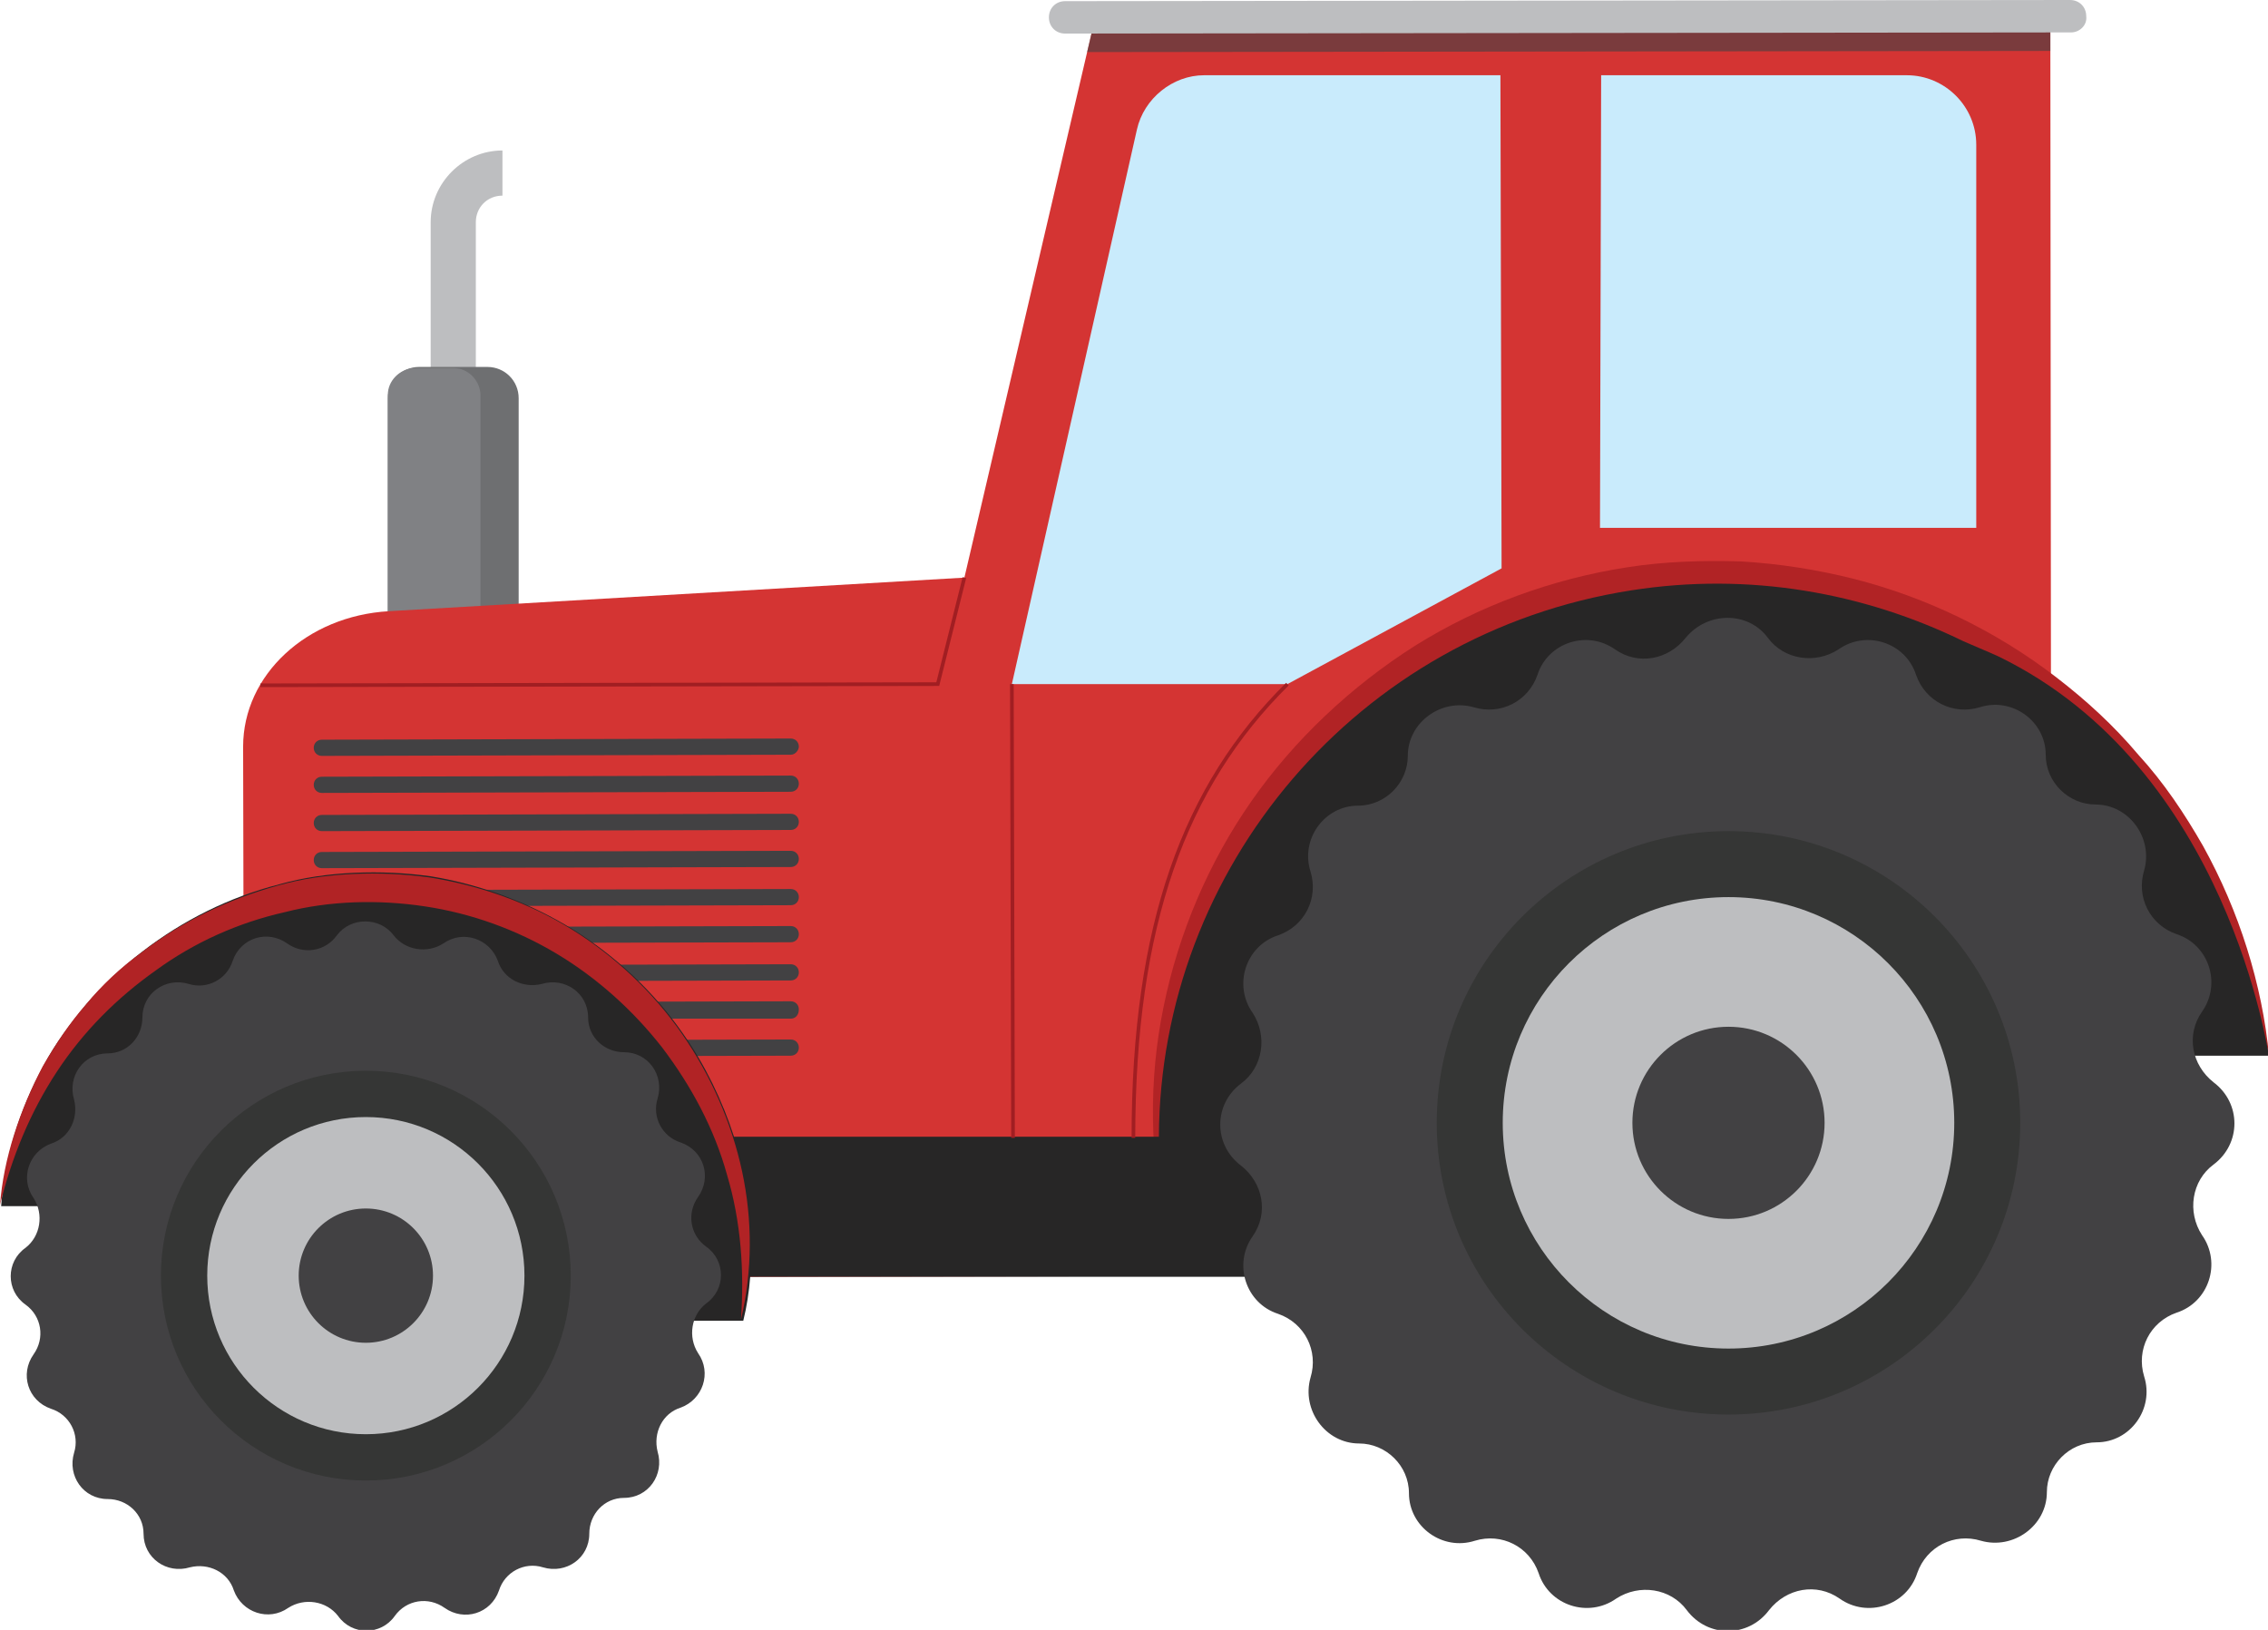 <?xml version="1.0" encoding="utf-8"?>
<!-- Generator: Adobe Illustrator 18.1.1, SVG Export Plug-In . SVG Version: 6.00 Build 0)  -->
<svg version="1.1" id="Warstwa_1" xmlns="http://www.w3.org/2000/svg" xmlns:xlink="http://www.w3.org/1999/xlink" x="0px" y="0px"
	 viewBox="0 0 195.9 140.8" enable-background="new 0 0 195.9 140.8" xml:space="preserve">
<g>
	<path fill="#BDBEC0" d="M37.2,19.2l0,14.5l3.9,0l0-14.5c0-1.3,1-2.3,2.3-2.3l0-3.9C40,13,37.2,15.8,37.2,19.2z"/>
	<path fill="#6E6F71" d="M42.1,62.7l-5.9,0c-1.5,0-2.7-1.2-2.7-2.7l0-25.6c0-1.5,1.2-2.7,2.7-2.7l5.9,0c1.5,0,2.7,1.2,2.7,2.7
		l0,25.6C44.7,61.5,43.5,62.7,42.1,62.7z"/>
	<path fill="#808184" d="M39.3,62.7l-3.5,0c-1.2,0-2.2-1-2.3-2.2l0-26.4c0-1.2,1-2.2,2.2-2.3l3.5,0c1.2,0,2.2,1,2.3,2.2l0,26.4
		C41.5,61.7,40.5,62.7,39.3,62.7z"/>
	<g>
		<path fill="#D43433" d="M94.3,2.8l-11,47.1l-49.7,2.9C26.5,53.2,21,58.3,21,64.5l0.1,45.9l48-0.1l51.8-0.1l56.3-0.1L177.1,2.7
			L94.3,2.8z"/>
		<polygon opacity="0.61" fill="#424143" points="93.9,4.5 177.1,4.4 177.1,2.7 94.3,2.8 		"/>
		<path fill="#BDBEC0" d="M178.9,2.8L92,2.9c-0.8,0-1.4-0.6-1.4-1.4l0,0c0-0.8,0.6-1.4,1.4-1.4L178.8,0c0.8,0,1.4,0.6,1.4,1.4l0,0
			C180.3,2.2,179.6,2.8,178.9,2.8z"/>
		<g>
			<path fill="#C9EBFC" d="M98.2,11.2L87.4,59.1l23.8,0l18.5-10l-0.1-42.6l-25.6,0C101.3,6.5,98.8,8.5,98.2,11.2z"/>
			<path fill="#C9EBFC" d="M138.2,45.6l32.5,0l0-33.1c0-3.3-2.7-6-6-6l-26.4,0L138.2,45.6z"/>
		</g>
		<g>
			<path fill="#424143" d="M68.3,65.2l-40.5,0.1c-0.4,0-0.7-0.3-0.7-0.7l0,0c0-0.4,0.3-0.7,0.7-0.7l40.5-0.1c0.4,0,0.7,0.3,0.7,0.7
				l0,0C69,64.8,68.7,65.2,68.3,65.2z"/>
			<path fill="#424143" d="M68.3,68.4l-40.5,0.1c-0.4,0-0.7-0.3-0.7-0.7l0,0c0-0.4,0.3-0.7,0.7-0.7L68.3,67c0.4,0,0.7,0.3,0.7,0.7
				l0,0C69,68.1,68.7,68.4,68.3,68.4z"/>
			<path fill="#424143" d="M68.3,71.7l-40.5,0.1c-0.4,0-0.7-0.3-0.7-0.7l0,0c0-0.4,0.3-0.7,0.7-0.7l40.5-0.1c0.4,0,0.7,0.3,0.7,0.7
				l0,0C69,71.4,68.7,71.7,68.3,71.7z"/>
			<path fill="#424143" d="M68.3,74.9L27.8,75c-0.4,0-0.7-0.3-0.7-0.7l0,0c0-0.4,0.3-0.7,0.7-0.7l40.5-0.1c0.4,0,0.7,0.3,0.7,0.7
				l0,0C69,74.6,68.7,74.9,68.3,74.9z"/>
			<path fill="#424143" d="M68.3,78.2l-40.5,0.1c-0.4,0-0.7-0.3-0.7-0.7l0,0c0-0.4,0.3-0.7,0.7-0.7l40.5-0.1c0.4,0,0.7,0.3,0.7,0.7
				l0,0C69,77.9,68.7,78.2,68.3,78.2z"/>
			<path fill="#424143" d="M68.3,81.4l-40.5,0.1c-0.4,0-0.7-0.3-0.7-0.7l0,0c0-0.4,0.3-0.7,0.7-0.7l40.5-0.1c0.4,0,0.7,0.3,0.7,0.7
				l0,0C69,81.1,68.7,81.4,68.3,81.4z"/>
			<path fill="#424143" d="M68.3,84.7l-40.5,0.1c-0.4,0-0.7-0.3-0.7-0.7l0,0c0-0.4,0.3-0.7,0.7-0.7l40.5-0.1c0.4,0,0.7,0.3,0.7,0.7
				l0,0C69,84.4,68.7,84.7,68.3,84.7z"/>
			<path fill="#424143" d="M68.3,88L27.8,88c-0.4,0-0.7-0.3-0.7-0.7l0,0c0-0.4,0.3-0.7,0.7-0.7l40.5-0.1c0.4,0,0.7,0.3,0.7,0.7l0,0
				C69,87.7,68.7,88,68.3,88z"/>
			<path fill="#424143" d="M68.3,91.2l-40.5,0.1c-0.4,0-0.7-0.3-0.7-0.7l0,0c0-0.4,0.3-0.7,0.7-0.7l40.5-0.1c0.4,0,0.7,0.3,0.7,0.7
				l0,0C69,90.9,68.7,91.2,68.3,91.2z"/>
		</g>
		<path fill="#B12325" d="M190.3,73.1c-1.6-2.8-3.4-5.5-5.6-7.9c-2.1-2.5-4.5-4.7-7.1-6.7c-5.2-4-11.2-6.9-17.5-8.5
			c-3.2-0.8-6.4-1.3-9.7-1.5c-3.3-0.1-6.6,0-9.8,0.5c-6.5,1-12.8,3.3-18.4,6.8c-5.5,3.5-10.4,8.1-14.1,13.4
			c-3.7,5.3-6.3,11.4-7.6,17.8c-1.3,6.3-1.2,12.9,0.2,19c-0.5-6.3,0-12.6,1.8-18.6c1.7-6,4.5-11.5,8.2-16.4c3.8-4.8,8.3-9,13.6-12
			c5.2-3.1,11-5.2,17-6.1c6-0.9,12.1-0.7,18,0.7c5.9,1.3,11.5,3.9,16.6,7.4c5,3.5,9.4,7.9,12.8,13.1c3.5,5.1,5.9,11,7.3,17.2
			C195.4,85,193.4,78.7,190.3,73.1z"/>
		<path fill="#272626" d="M172.6,56.7c-1.1-0.5-2.1-0.9-3-1.3c-8.6-4.2-18.5-6-28.7-4.4c-23.7,3.7-40.7,24-40.8,47.2l-36.7,0
			c-1-3.1-2.5-6.2-4.4-8.9c-2.5-3.6-5.8-6.7-9.5-9c-3.7-2.3-8-3.9-12.3-4.6c-2.2-0.3-4.4-0.4-6.6-0.3c-2.2,0.1-4.4,0.4-6.5,1
			c-4.3,1.1-8.3,3.1-11.8,5.8c-1.7,1.3-3.3,2.8-4.8,4.5c-1.4,1.7-2.7,3.4-3.7,5.3c-2.1,3.8-3.4,8-3.7,12.2l21,0l0,6.1l29.6,0
			l0.1,3.8l13.4,0c0.3-1.2,0.5-2.5,0.6-3.8l4.4,0l32.1,0l19.7,0l52-0.1l0-12.1l0-6.9l23,0C195.9,91.3,192.6,66.4,172.6,56.7z"/>
		<g>
			<path fill="#424143" d="M152.7,55.1L152.7,55.1c1.4,1.9,4.1,2.3,6.1,1l0,0c2.4-1.7,5.8-0.6,6.7,2.2l0,0c0.8,2.3,3.2,3.5,5.5,2.8
				l0,0c2.8-0.9,5.7,1.2,5.7,4.1l0,0c0,2.4,2,4.3,4.3,4.3l0,0c2.9,0,5,2.9,4.2,5.7l0,0c-0.7,2.3,0.5,4.7,2.8,5.5l0,0
				c2.8,0.9,3.9,4.3,2.2,6.7l0,0c-1.4,2-0.9,4.6,1,6.1l0,0c2.4,1.8,2.4,5.3,0,7.1l0,0c-1.9,1.4-2.3,4.1-1,6.1l0,0
				c1.7,2.4,0.6,5.8-2.2,6.7l0,0c-2.3,0.8-3.5,3.2-2.8,5.5v0c0.9,2.8-1.2,5.7-4.1,5.7l0,0c-2.4,0-4.3,2-4.3,4.3l0,0
				c0,2.9-2.9,5-5.7,4.2v0c-2.3-0.7-4.7,0.5-5.5,2.8l0,0c-0.9,2.8-4.3,3.9-6.7,2.2l0,0c-2-1.4-4.6-0.9-6.1,1l0,0
				c-1.8,2.4-5.3,2.4-7.1,0l0,0c-1.4-1.9-4.1-2.3-6.1-1l0,0c-2.4,1.7-5.8,0.6-6.7-2.2l0,0c-0.8-2.3-3.2-3.5-5.5-2.8v0
				c-2.8,0.9-5.7-1.2-5.7-4.1l0,0c0-2.4-2-4.3-4.3-4.3l0,0c-2.9,0-5-2.9-4.2-5.7v0c0.7-2.3-0.5-4.7-2.8-5.5l0,0
				c-2.8-0.9-3.9-4.3-2.2-6.7h0c1.4-2,0.9-4.6-1-6.1l0,0c-2.4-1.8-2.4-5.3,0-7.1l0,0c1.9-1.4,2.3-4.1,1-6.1h0
				c-1.7-2.4-0.6-5.8,2.2-6.7l0,0c2.3-0.8,3.5-3.2,2.8-5.5l0,0c-0.9-2.8,1.2-5.7,4.1-5.7l0,0c2.4,0,4.3-2,4.3-4.3l0,0
				c0-2.9,2.9-5,5.7-4.2l0,0c2.3,0.7,4.7-0.5,5.5-2.8l0,0c0.9-2.8,4.3-3.9,6.7-2.2l0,0c2,1.4,4.6,0.9,6.1-1l0,0
				C147.5,52.8,151,52.8,152.7,55.1z"/>
			<circle fill="#353635" cx="149.3" cy="97" r="25.2"/>
			<circle fill="#BDBEC0" cx="149.3" cy="97" r="19.5"/>
			<g>
				<circle fill="#424143" cx="149.3" cy="97" r="8.3"/>
			</g>
		</g>
		<g>
			<path fill="#424143" d="M34,80.8L34,80.8c1,1.3,2.9,1.6,4.3,0.7l0,0c1.7-1.2,4-0.4,4.7,1.5l0,0c0.5,1.6,2.2,2.4,3.8,2l0,0
				c2-0.6,4,0.8,4,2.9l0,0c0,1.7,1.4,3,3.1,3l0,0c2.1,0,3.5,2,2.9,4l0,0c-0.5,1.6,0.4,3.3,2,3.8l0,0c2,0.7,2.7,3,1.5,4.7l0,0
				c-1,1.4-0.7,3.3,0.7,4.3l0,0c1.7,1.2,1.7,3.7,0,4.9l0,0c-1.3,1-1.6,2.9-0.7,4.3l0,0c1.2,1.7,0.4,4-1.5,4.7l0,0
				c-1.6,0.5-2.4,2.2-2,3.8l0,0c0.6,2-0.8,4-2.9,4l0,0c-1.7,0-3,1.4-3,3.1l0,0c0,2.1-2,3.5-4,2.9l0,0c-1.6-0.5-3.3,0.4-3.8,2l0,0
				c-0.7,2-3,2.7-4.7,1.5l0,0c-1.4-1-3.3-0.7-4.3,0.7l0,0c-1.2,1.7-3.7,1.7-4.9,0l0,0c-1-1.3-2.9-1.6-4.3-0.7l0,0
				c-1.7,1.2-4,0.4-4.7-1.5l0,0c-0.5-1.6-2.2-2.4-3.8-2l0,0c-2,0.6-4-0.8-4-2.9l0,0c0-1.7-1.4-3-3.1-3l0,0c-2.1,0-3.5-2-2.9-4l0,0
				c0.5-1.6-0.4-3.3-2-3.8l0,0c-2-0.7-2.7-3-1.5-4.7l0,0c1-1.4,0.7-3.3-0.7-4.3l0,0c-1.7-1.2-1.7-3.7,0-4.9l0,0
				c1.3-1,1.6-2.9,0.7-4.3l0,0c-1.2-1.7-0.4-4,1.5-4.7l0,0c1.6-0.5,2.4-2.2,2-3.8l0,0c-0.6-2,0.8-4,2.9-4l0,0c1.7,0,3-1.4,3-3.1l0,0
				c0-2.1,2-3.5,4-2.9l0,0c1.6,0.5,3.3-0.4,3.8-2l0,0c0.7-2,3-2.7,4.7-1.5l0,0c1.4,1,3.3,0.7,4.3-0.7l0,0
				C30.3,79.2,32.8,79.2,34,80.8z"/>
			<circle fill="#353635" cx="31.6" cy="110.2" r="17.7"/>
			<circle fill="#BDBEC0" cx="31.6" cy="110.2" r="13.7"/>
			<g>
				<circle fill="#424143" cx="31.6" cy="110.2" r="5.8"/>
			</g>
		</g>
		<path fill="#B12325" d="M3.7,92.1c1.1-1.9,2.3-3.7,3.7-5.3c1.4-1.7,3-3.2,4.8-4.5c3.5-2.7,7.5-4.6,11.8-5.8c2.1-0.6,4.3-0.9,6.5-1
			c2.2-0.1,4.4,0,6.6,0.3c4.4,0.7,8.6,2.2,12.3,4.5c3.7,2.3,7,5.4,9.5,9c2.5,3.6,4.3,7.7,5.2,11.9c0.9,4.2,0.9,8.6-0.1,12.8
			c0.3-4.2,0-8.5-1.2-12.5c-1.1-4-3.1-7.7-5.6-11c-2.5-3.2-5.6-6-9.1-8.1c-3.5-2.1-7.4-3.5-11.4-4.1c-4-0.6-8.2-0.5-12.1,0.5
			c-4,0.9-7.8,2.6-11.1,5c-3.4,2.4-6.3,5.3-8.6,8.8c-2.3,3.5-3.9,7.4-4.9,11.5C0.3,100.1,1.7,95.9,3.7,92.1z"/>
	</g>
	<line fill="none" stroke="#A11E22" stroke-width="0.316" stroke-miterlimit="10" x1="87.4" y1="59.1" x2="87.5" y2="98.3"/>
	<path fill="none" stroke="#A11E22" stroke-width="0.316" stroke-miterlimit="10" d="M111.2,59.1c-8.9,8.8-13.3,20.8-13.3,39.2"/>
	<polyline fill="none" stroke="#A11E22" stroke-width="0.316" stroke-miterlimit="10" points="83.3,49.9 81,59.1 22.5,59.2 	"/>
</g>
</svg>
